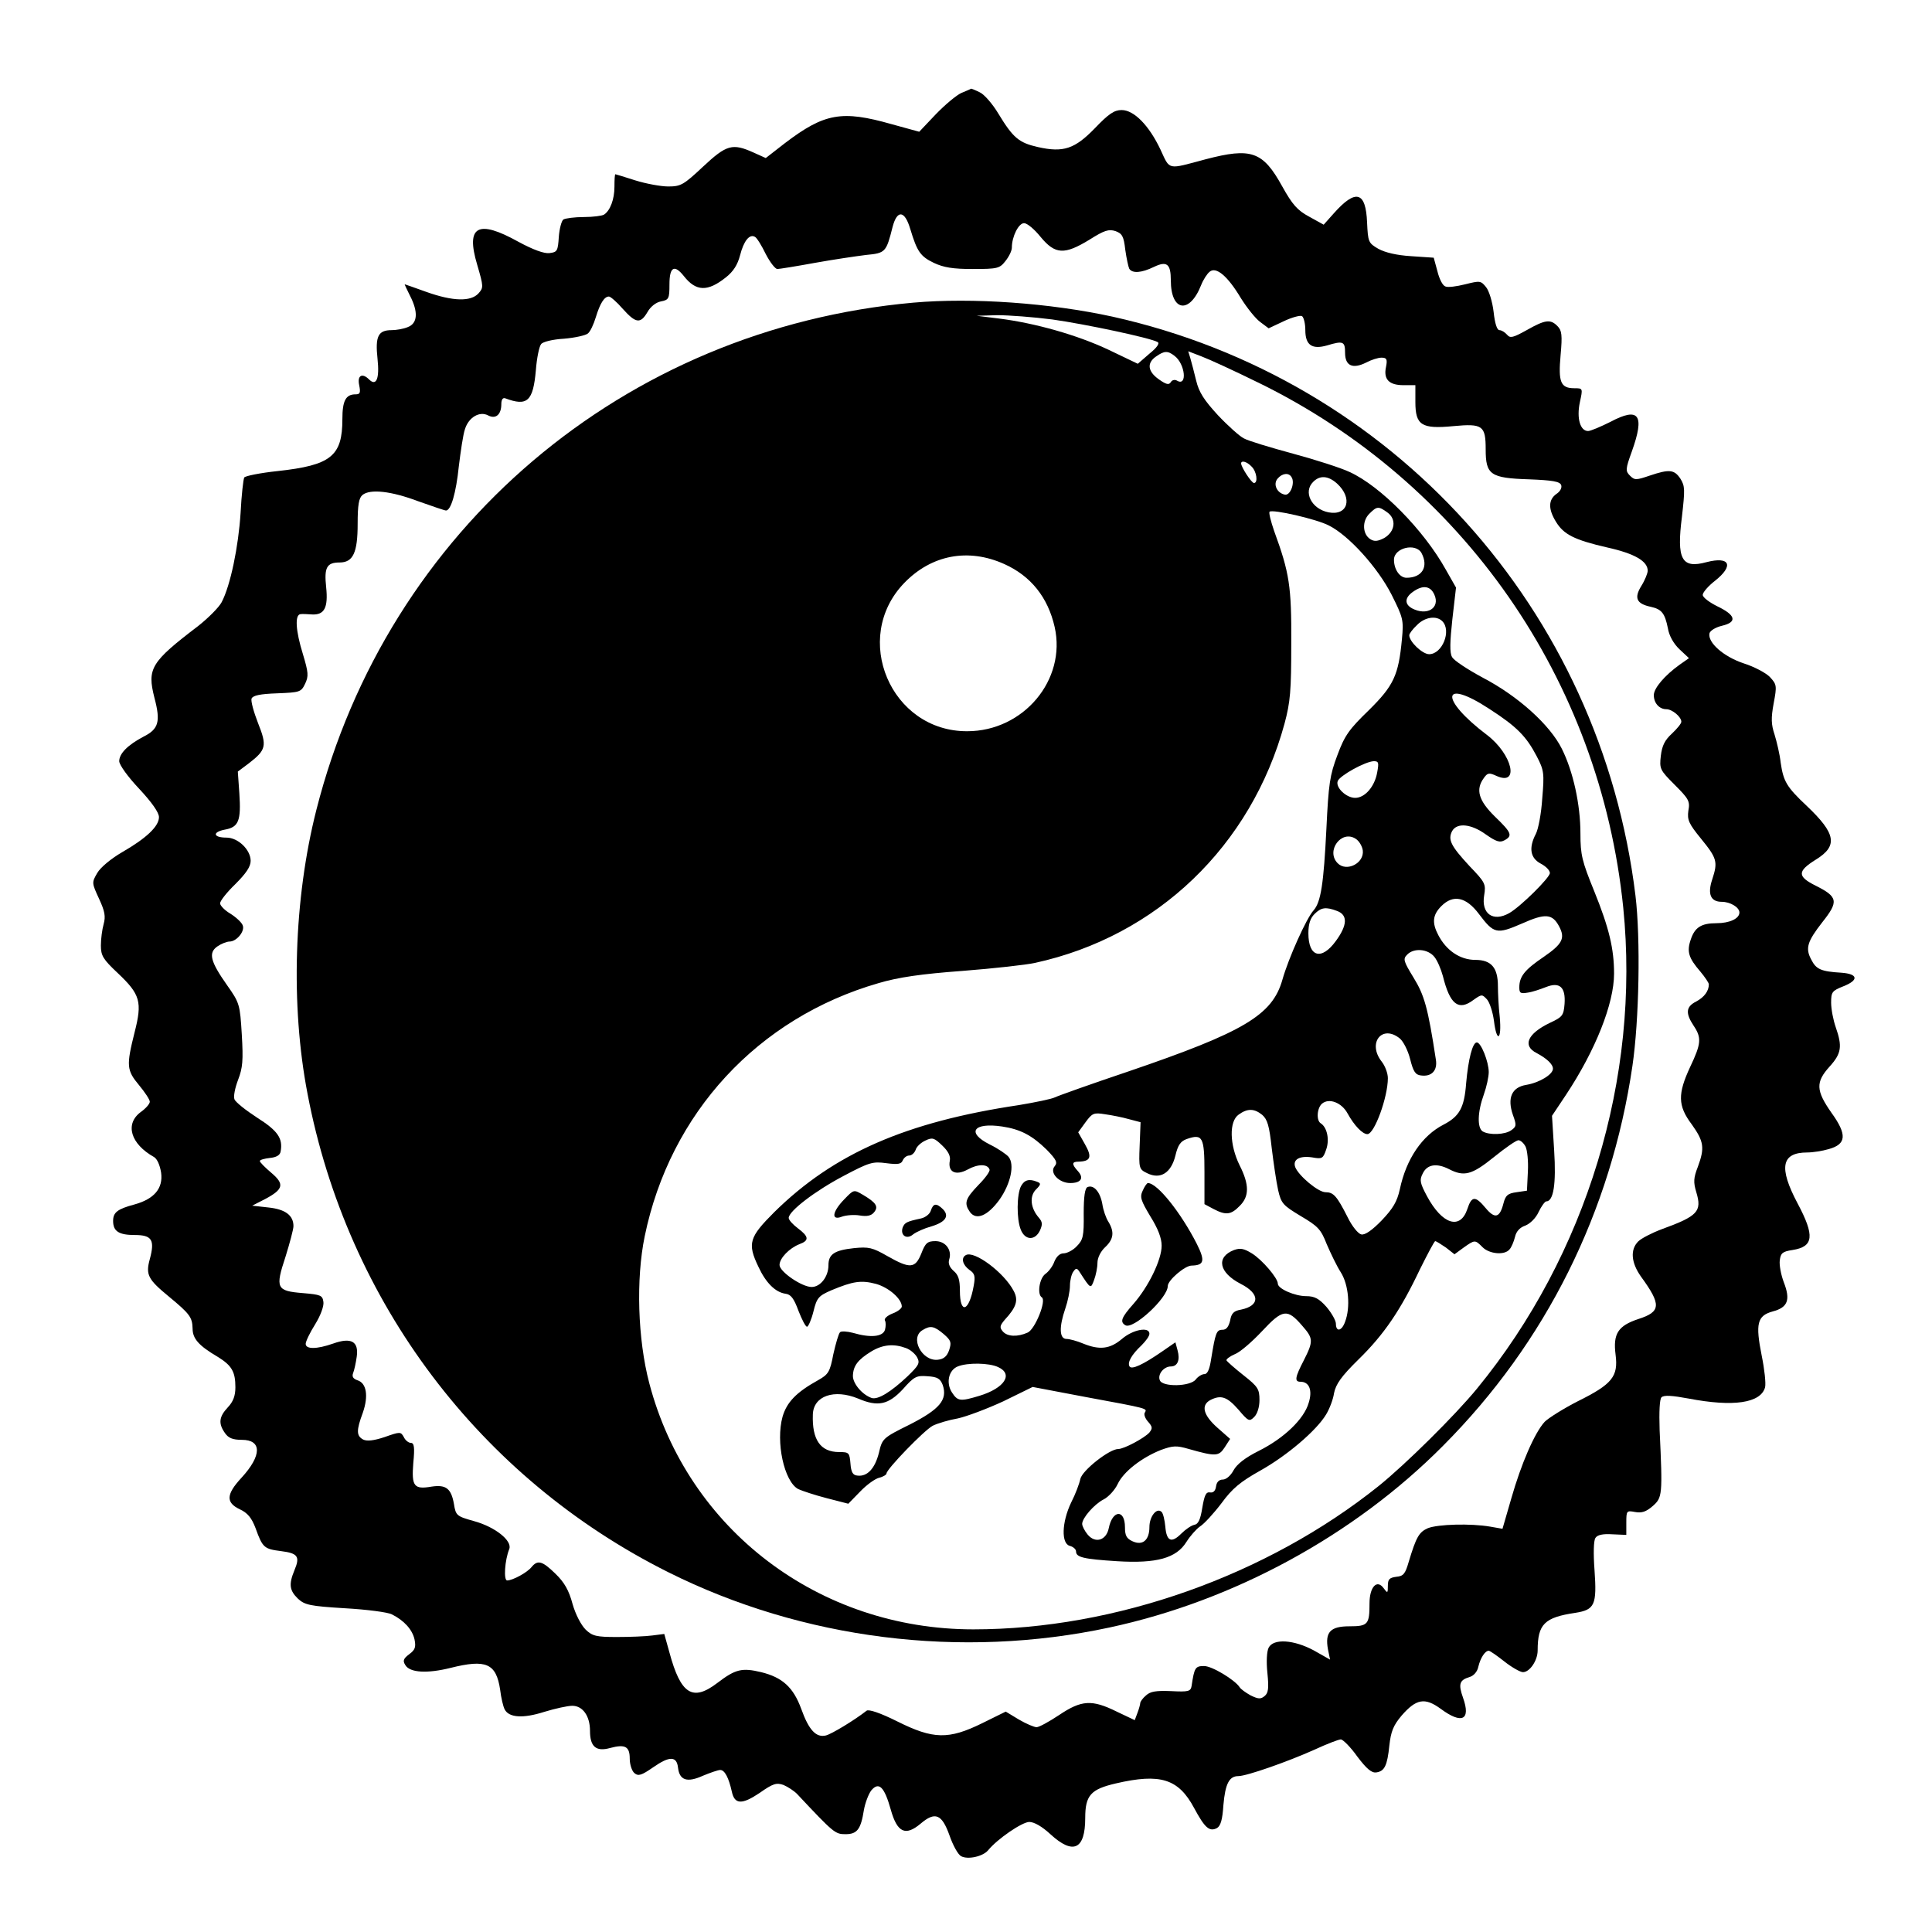 <?xml version="1.0" standalone="no"?>
<!DOCTYPE svg PUBLIC "-//W3C//DTD SVG 20010904//EN"
 "http://www.w3.org/TR/2001/REC-SVG-20010904/DTD/svg10.dtd">
<svg version="1.0" xmlns="http://www.w3.org/2000/svg"
 width="632pt" height="632pt" viewBox="0 0 632 632"
 preserveAspectRatio="xMidYMid meet">
<g transform="translate(0,632) scale(0.1,-0.1)"
fill="#000000" stroke="none">
<path d="M3145 6016 c-16 -7 -54 -39 -84 -70 l-54 -57 -91 25 c-162 46 -219
36 -348 -62 l-63 -49 -40 18 c-69 31 -88 26 -165 -46 -64 -60 -73 -65 -114
-65 -24 0 -73 9 -108 20 -34 11 -64 20 -65 20 -2 0 -3 -18 -3 -41 0 -41 -14
-78 -34 -91 -6 -4 -36 -8 -66 -8 -30 0 -60 -4 -67 -8 -6 -4 -13 -30 -15 -57
-3 -46 -5 -50 -31 -53 -17 -2 -53 11 -101 37 -133 74 -173 52 -135 -75 21 -72
21 -75 4 -94 -25 -27 -83 -26 -170 5 -38 14 -71 25 -71 25 -1 0 7 -17 17 -37
28 -54 25 -91 -7 -103 -14 -6 -38 -10 -53 -10 -44 0 -54 -20 -46 -94 7 -65 -4
-91 -28 -67 -22 22 -39 13 -32 -19 5 -25 3 -30 -12 -30 -32 0 -43 -21 -43 -81
0 -121 -37 -151 -212 -170 -57 -6 -106 -16 -109 -21 -3 -5 -9 -57 -12 -116 -7
-110 -33 -237 -62 -292 -9 -17 -44 -52 -77 -78 -155 -118 -167 -139 -143 -234
21 -79 14 -103 -36 -128 -51 -27 -79 -55 -79 -80 0 -12 29 -52 65 -90 42 -45
65 -78 65 -93 0 -30 -41 -69 -121 -115 -36 -21 -71 -50 -81 -68 -18 -31 -18
-32 6 -84 19 -41 22 -58 15 -83 -5 -18 -9 -49 -9 -70 0 -33 7 -45 55 -90 74
-70 81 -94 55 -195 -27 -108 -26 -123 15 -172 19 -23 35 -47 35 -54 0 -7 -13
-22 -30 -34 -52 -39 -33 -104 44 -147 10 -6 19 -26 23 -51 7 -51 -22 -86 -87
-104 -56 -15 -70 -26 -70 -54 0 -34 19 -46 71 -46 56 0 66 -16 49 -79 -14 -51
-6 -66 62 -122 69 -57 77 -68 78 -105 0 -33 20 -56 83 -93 45 -28 57 -48 57
-99 0 -28 -7 -47 -25 -66 -29 -31 -31 -53 -9 -84 11 -16 25 -22 55 -22 66 0
66 -51 -1 -124 -50 -54 -52 -81 -6 -103 26 -12 39 -28 52 -62 23 -64 28 -68
83 -75 56 -7 63 -18 44 -63 -19 -46 -16 -66 12 -93 22 -20 38 -24 154 -31 71
-4 140 -13 153 -20 40 -20 67 -50 74 -82 5 -25 2 -34 -17 -48 -20 -15 -22 -22
-13 -36 15 -25 72 -28 148 -9 116 29 149 15 162 -71 3 -26 10 -56 15 -65 14
-27 60 -30 129 -8 36 11 77 20 92 20 34 0 58 -33 58 -82 0 -52 20 -69 66 -56
49 13 64 5 64 -35 0 -19 7 -40 15 -47 13 -11 23 -8 62 19 53 37 77 37 81 -2 5
-41 30 -49 81 -26 24 10 50 19 57 19 15 0 28 -26 38 -71 9 -42 33 -43 91 -4
44 31 55 34 78 26 14 -6 34 -19 44 -29 121 -129 125 -132 159 -132 38 0 50 16
60 79 4 23 15 52 24 64 25 30 43 12 64 -63 21 -75 48 -87 97 -46 48 41 70 32
95 -38 11 -32 28 -63 38 -68 22 -12 71 -1 88 19 31 38 112 93 135 93 16 0 42
-15 69 -40 75 -69 114 -50 114 53 0 74 18 94 100 113 146 34 205 15 256 -80
35 -65 50 -79 75 -66 12 7 18 28 21 75 6 70 19 95 49 95 27 0 161 47 248 86
41 19 80 34 87 34 7 0 32 -25 54 -56 31 -41 47 -54 62 -52 27 4 36 21 43 89 5
45 13 65 40 97 48 55 76 60 128 22 69 -51 99 -37 73 36 -16 45 -12 58 21 68
14 4 26 18 29 34 7 29 22 52 34 52 4 0 27 -16 51 -35 24 -19 52 -35 61 -35 22
0 48 38 48 71 0 86 22 108 123 123 64 10 71 26 63 140 -4 53 -3 97 3 105 6 10
24 14 55 12 l46 -2 0 40 c0 39 1 40 28 35 22 -4 36 0 58 19 32 28 33 35 23
249 -2 60 0 101 6 107 8 8 35 6 89 -4 146 -28 236 -15 250 37 3 13 -2 59 -11
103 -21 105 -15 131 36 145 49 13 59 37 36 96 -9 24 -15 56 -13 71 3 24 9 29
42 34 69 11 73 46 16 153 -62 117 -53 166 32 166 18 0 50 5 70 11 58 16 61 47
9 119 -51 73 -52 100 -6 151 39 43 42 66 20 129 -8 23 -15 59 -15 80 0 35 3
39 41 54 50 20 47 40 -7 44 -67 4 -83 11 -99 43 -20 37 -13 59 36 122 54 68
52 83 -22 120 -60 30 -60 47 1 85 73 45 66 85 -30 176 -66 62 -76 80 -85 141
-3 28 -13 69 -20 92 -11 33 -12 53 -3 102 11 58 10 62 -12 86 -12 13 -51 34
-86 45 -66 22 -118 68 -112 98 2 9 20 20 41 25 51 12 45 35 -16 64 -26 13 -47
29 -47 37 0 8 18 29 40 46 63 50 49 81 -28 61 -81 -22 -98 9 -80 149 10 88 10
100 -5 124 -20 30 -36 32 -101 10 -44 -15 -49 -15 -64 0 -15 15 -15 21 6 79
43 120 24 147 -70 97 -32 -16 -65 -30 -73 -30 -26 0 -38 42 -27 94 10 46 10
46 -18 46 -45 0 -53 20 -45 108 6 66 4 81 -10 95 -23 24 -41 21 -101 -13 -45
-25 -54 -27 -64 -15 -7 8 -18 15 -25 15 -8 0 -15 22 -19 59 -4 34 -15 70 -25
82 -17 21 -20 21 -68 9 -28 -7 -57 -11 -65 -7 -9 3 -20 25 -26 50 l-12 44 -74
5 c-48 3 -85 12 -107 24 -33 19 -34 23 -37 86 -4 102 -37 111 -109 30 l-33
-37 -47 26 c-39 21 -55 39 -89 100 -63 114 -101 127 -250 88 -127 -34 -116
-37 -148 32 -37 78 -86 129 -127 129 -24 0 -42 -12 -87 -59 -66 -68 -103 -81
-187 -62 -62 14 -81 30 -129 109 -19 32 -47 64 -61 70 -14 7 -27 12 -28 12 -1
-1 -15 -7 -32 -14z m-167 -446 c22 -73 33 -89 77 -110 32 -15 62 -20 127 -20
82 0 88 2 107 26 12 15 21 34 21 44 0 36 22 80 40 80 10 0 34 -20 54 -45 48
-58 78 -59 160 -9 49 31 63 35 85 28 22 -8 27 -17 32 -61 4 -28 10 -56 13 -62
10 -16 40 -14 81 6 42 20 55 10 55 -44 0 -102 61 -112 99 -16 7 18 20 38 28
44 21 18 59 -14 102 -86 20 -32 48 -67 63 -78 l28 -21 49 23 c27 13 54 20 60
17 6 -4 11 -25 11 -46 0 -49 22 -64 71 -50 53 16 59 13 59 -24 0 -43 25 -54
69 -32 17 9 39 16 50 16 17 0 20 -5 15 -30 -9 -41 10 -60 57 -60 l39 0 0 -55
c0 -76 20 -89 124 -79 96 9 106 2 106 -76 0 -83 15 -94 142 -98 76 -3 101 -7
105 -19 3 -8 -3 -21 -16 -29 -26 -19 -27 -49 -1 -91 25 -41 59 -59 168 -84 90
-20 132 -45 132 -76 0 -8 -9 -31 -21 -50 -24 -39 -16 -58 31 -68 36 -8 46 -21
56 -70 4 -25 19 -51 38 -69 l31 -29 -30 -21 c-49 -35 -85 -77 -85 -100 0 -26
18 -46 41 -46 19 0 49 -25 49 -41 0 -6 -14 -23 -31 -39 -23 -21 -32 -39 -36
-72 -5 -43 -3 -47 45 -95 46 -46 51 -54 45 -85 -4 -30 1 -42 41 -91 53 -65 56
-76 37 -134 -16 -48 -5 -73 31 -73 28 0 58 -18 58 -35 0 -20 -32 -35 -75 -35
-50 0 -71 -14 -84 -53 -14 -40 -7 -61 31 -105 15 -18 28 -37 28 -42 0 -22 -15
-42 -41 -56 -34 -17 -36 -38 -9 -79 27 -40 25 -59 -11 -135 -41 -88 -41 -127
5 -188 40 -56 43 -77 20 -139 -14 -36 -15 -50 -5 -83 19 -63 5 -78 -113 -121
-32 -12 -67 -30 -77 -40 -27 -27 -23 -70 9 -115 67 -92 66 -115 -9 -139 -66
-22 -83 -48 -74 -117 9 -71 -11 -96 -124 -152 -47 -24 -96 -55 -108 -67 -33
-36 -77 -138 -109 -250 l-29 -100 -40 7 c-64 11 -171 8 -204 -5 -29 -13 -38
-28 -63 -111 -11 -38 -17 -46 -40 -48 -23 -3 -28 -8 -28 -30 0 -24 -1 -25 -14
-7 -22 30 -46 3 -46 -50 0 -69 -5 -75 -66 -75 -62 0 -80 -19 -70 -75 l7 -34
-53 30 c-65 35 -132 40 -148 9 -6 -12 -8 -45 -4 -83 5 -50 3 -65 -9 -75 -13
-11 -21 -10 -46 2 -16 9 -33 21 -36 27 -16 24 -90 69 -116 69 -29 0 -32 -5
-41 -65 -3 -18 -10 -20 -67 -17 -49 2 -68 -1 -82 -14 -11 -9 -19 -21 -19 -25
0 -4 -4 -19 -9 -32 l-9 -24 -59 28 c-81 40 -115 38 -188 -11 -33 -22 -66 -40
-74 -40 -8 0 -34 11 -58 25 l-43 26 -77 -38 c-110 -54 -160 -53 -278 6 -56 28
-93 40 -100 35 -41 -32 -114 -76 -133 -81 -32 -8 -56 17 -81 87 -26 71 -62
103 -131 120 -63 15 -84 10 -143 -35 -81 -62 -120 -38 -157 99 l-17 61 -39 -5
c-22 -3 -74 -5 -116 -5 -67 0 -80 3 -102 24 -15 15 -33 49 -43 84 -12 45 -27
71 -56 99 -43 42 -58 46 -78 22 -14 -18 -62 -44 -80 -44 -12 0 -8 66 7 103 10
27 -46 72 -115 91 -57 16 -60 18 -66 56 -9 51 -26 64 -73 57 -58 -10 -66 1
-60 77 5 51 3 66 -8 66 -7 0 -18 8 -23 19 -10 18 -12 18 -63 0 -36 -12 -58
-14 -70 -8 -22 12 -23 29 -1 88 19 55 12 97 -18 106 -14 5 -18 12 -14 23 4 10
9 33 12 54 7 50 -18 64 -77 43 -54 -19 -90 -19 -90 -1 0 8 14 37 31 64 18 29
29 60 27 73 -3 22 -9 24 -67 29 -87 7 -91 16 -57 119 14 45 26 90 26 100 0 35
-26 55 -81 61 l-54 6 43 22 c60 32 63 49 19 86 -20 17 -37 34 -37 38 0 4 15 8
32 10 22 2 34 9 36 21 8 43 -9 68 -77 111 -37 24 -71 51 -74 60 -4 9 2 38 12
64 15 39 17 63 12 148 -6 98 -7 103 -48 161 -55 78 -62 106 -32 127 13 9 31
16 40 16 23 0 51 34 43 53 -3 9 -21 26 -40 38 -19 11 -34 27 -34 34 0 8 22 36
50 63 35 35 50 57 50 76 0 36 -41 76 -79 76 -44 0 -47 18 -6 26 46 8 54 29 48
119 l-5 71 36 27 c57 44 60 57 30 132 -14 36 -24 72 -21 80 5 10 27 15 84 17
74 3 78 4 91 31 12 25 11 37 -7 97 -24 77 -27 129 -8 131 6 1 24 0 38 -1 40
-2 53 22 46 89 -7 65 2 81 44 81 44 0 59 32 59 126 0 63 4 85 16 95 25 20 93
13 183 -21 45 -16 86 -30 90 -30 16 0 33 57 42 145 6 49 14 104 20 121 12 39
48 60 76 45 25 -13 43 3 43 37 0 15 5 22 13 19 72 -27 91 -10 100 92 3 40 11
78 17 85 5 8 39 16 75 18 36 3 71 11 78 17 8 6 19 30 26 53 14 46 28 68 43 68
5 0 26 -18 45 -40 43 -48 58 -50 81 -11 10 18 28 32 44 35 26 5 28 9 28 56 0
57 16 66 47 27 40 -51 78 -52 138 -4 24 19 38 41 46 72 12 47 31 71 49 60 6
-3 22 -29 35 -56 14 -27 31 -49 38 -49 6 0 62 9 122 20 61 11 136 22 168 26
64 6 66 9 87 92 15 57 40 54 58 -8z"/>
<path d="M2988 5330 c-948 -85 -1720 -742 -1953 -1659 -74 -291 -85 -639 -29
-929 130 -682 564 -1257 1180 -1565 440 -220 958 -285 1443 -181 406 87 800
301 1091 594 337 338 550 766 620 1243 22 149 27 416 10 557 -114 936 -795
1690 -1710 1894 -206 45 -459 63 -652 46z m454 -55 c107 -15 320 -60 345 -74
7 -4 -2 -18 -27 -38 l-38 -33 -96 46 c-102 48 -239 87 -358 102 l-73 9 67 2
c37 0 118 -6 180 -14z m400 -119 c35 -26 43 -102 8 -81 -7 4 -16 2 -20 -5 -6
-10 -15 -8 -39 9 -37 26 -40 54 -9 75 27 19 38 19 60 2z m273 -87 c670 -327
1119 -972 1195 -1718 56 -557 -120 -1136 -478 -1573 -73 -89 -234 -248 -322
-319 -366 -293 -862 -469 -1326 -469 -505 0 -934 326 -1060 805 -38 144 -44
341 -15 481 83 403 370 714 765 828 64 19 139 30 275 40 103 8 209 20 236 26
400 87 708 383 817 783 19 71 22 107 22 262 1 188 -6 231 -56 368 -11 32 -18
60 -15 63 9 9 154 -24 194 -45 66 -33 160 -138 205 -226 38 -76 40 -83 34
-146 -11 -118 -27 -152 -108 -232 -64 -62 -79 -82 -103 -147 -25 -66 -29 -95
-36 -240 -9 -181 -18 -241 -42 -268 -23 -25 -82 -156 -102 -227 -33 -116 -126
-171 -504 -300 -122 -41 -231 -80 -241 -85 -10 -5 -63 -16 -117 -25 -369 -55
-605 -158 -800 -350 -82 -82 -89 -102 -52 -179 24 -52 55 -83 88 -88 18 -2 28
-15 43 -56 11 -28 23 -52 28 -52 4 0 14 22 21 50 11 45 17 51 58 69 72 30 98
34 147 21 42 -12 84 -49 84 -74 0 -6 -14 -17 -31 -23 -17 -7 -28 -17 -24 -23
3 -5 3 -19 0 -30 -7 -23 -47 -27 -105 -10 -19 5 -38 6 -42 2 -5 -5 -14 -37
-22 -72 -11 -58 -16 -66 -50 -85 -72 -40 -102 -72 -116 -119 -23 -83 5 -212
51 -237 13 -6 55 -20 94 -30 l70 -18 39 40 c21 22 49 42 62 45 13 3 24 10 24
14 0 14 123 141 151 156 16 8 53 19 82 24 28 6 95 31 149 56 l96 47 174 -33
c206 -38 201 -37 193 -51 -4 -5 1 -19 10 -29 15 -17 16 -22 5 -36 -16 -18 -83
-54 -102 -54 -29 0 -118 -70 -124 -98 -3 -15 -16 -50 -30 -77 -31 -65 -33
-135 -4 -142 11 -3 20 -11 20 -18 0 -19 23 -25 134 -32 130 -8 194 10 227 63
12 19 32 42 45 51 13 8 45 43 70 76 35 48 62 70 126 106 88 49 185 132 216
184 11 18 23 49 26 70 6 29 23 54 80 110 84 82 138 162 201 295 25 50 47 92
50 92 3 0 19 -10 35 -21 l28 -22 30 22 c37 26 37 26 62 1 22 -22 72 -27 88 -7
6 6 14 25 18 41 4 18 16 31 34 37 15 6 34 24 43 44 9 19 21 35 25 35 24 0 33
57 26 167 l-7 113 46 69 c96 145 157 298 157 396 0 81 -16 149 -65 270 -40 98
-45 119 -45 188 0 96 -24 204 -61 278 -39 78 -143 172 -258 232 -50 27 -96 57
-101 68 -8 13 -7 50 1 123 l12 104 -33 58 c-72 130 -214 274 -315 320 -27 13
-111 40 -185 60 -74 20 -147 42 -161 50 -14 7 -52 41 -85 76 -45 49 -62 75
-71 113 -7 28 -15 60 -19 73 l-7 23 44 -17 c24 -9 107 -47 184 -85z m-21 -275
c17 -16 22 -54 8 -54 -8 0 -42 52 -42 64 0 11 19 6 34 -10z m131 -35 c12 -18
-4 -61 -22 -57 -26 5 -39 34 -24 52 15 18 37 21 46 5z m149 -21 c52 -48 35
-106 -28 -94 -56 11 -84 67 -50 100 22 22 49 20 78 -6z m164 -94 c31 -22 26
-63 -10 -84 -21 -11 -32 -12 -45 -4 -26 16 -28 59 -4 83 25 25 30 26 59 5z
m112 -133 c24 -45 2 -81 -49 -81 -22 0 -41 27 -41 59 0 39 71 56 90 22z
m-1365 -36 c87 -39 143 -109 165 -206 39 -173 -102 -341 -286 -341 -250 -1
-380 305 -206 485 89 92 209 115 327 62z m1407 -100 c20 -44 -24 -71 -73 -45
-25 14 -24 35 3 54 32 23 57 20 70 -9z m26 -87 c31 -31 0 -108 -43 -108 -22 0
-65 41 -65 62 0 5 11 20 25 33 26 27 64 32 83 13z m154 -287 c90 -58 121 -90
155 -155 24 -46 25 -56 18 -138 -3 -49 -13 -101 -21 -116 -24 -46 -18 -79 16
-97 17 -9 30 -22 30 -31 0 -15 -96 -110 -133 -131 -53 -30 -92 -2 -82 58 6 37
4 42 -48 96 -61 66 -71 86 -57 114 16 29 63 24 111 -11 33 -23 45 -27 60 -19
28 15 24 25 -31 78 -53 52 -64 88 -36 126 12 17 17 18 41 7 77 -35 52 71 -31
134 -156 118 -149 188 8 85z m-367 -208 c-8 -46 -40 -83 -72 -83 -29 0 -65 34
-57 55 7 18 90 64 118 65 16 0 17 -5 11 -37z m-47 -255 c5 -42 -53 -71 -82
-42 -40 40 12 111 59 80 11 -7 21 -24 23 -38z m380 -208 c49 -65 58 -67 141
-31 76 34 99 32 121 -9 21 -39 11 -58 -50 -100 -62 -42 -80 -64 -80 -100 0
-19 4 -21 28 -17 15 2 41 11 59 18 45 18 65 0 61 -55 -3 -38 -7 -43 -48 -62
-73 -35 -91 -75 -43 -99 32 -17 53 -36 53 -51 0 -19 -45 -46 -88 -53 -47 -8
-62 -43 -43 -98 12 -33 12 -38 -5 -50 -20 -15 -72 -17 -94 -4 -18 12 -17 63 4
121 9 25 16 58 16 73 0 33 -25 97 -39 97 -14 0 -28 -55 -35 -134 -6 -80 -22
-108 -74 -135 -70 -36 -122 -112 -143 -212 -9 -40 -22 -62 -59 -101 -31 -32
-55 -49 -67 -46 -10 2 -30 26 -45 57 -35 69 -46 81 -72 81 -24 0 -88 54 -99
82 -9 25 14 38 55 32 33 -6 36 -4 46 25 12 33 3 73 -17 86 -16 9 -13 51 4 65
23 19 64 3 83 -32 22 -40 49 -68 65 -68 23 0 67 121 67 183 0 16 -9 40 -20 54
-48 61 1 123 59 76 12 -10 27 -40 34 -68 10 -40 17 -51 35 -53 35 -5 55 16 49
52 -26 171 -38 211 -73 268 -33 54 -35 61 -21 75 22 23 68 19 89 -7 10 -12 22
-41 28 -63 23 -93 51 -115 100 -78 27 19 28 19 44 2 9 -10 19 -41 23 -70 9
-74 26 -64 19 12 -4 34 -6 80 -6 101 0 61 -22 86 -74 86 -50 0 -95 31 -121 81
-21 40 -19 66 10 95 39 39 81 30 123 -26z m-464 10 c35 -13 34 -46 -4 -98 -47
-65 -90 -53 -90 25 0 30 6 49 20 63 22 22 37 24 74 10z m-245 -667 c17 -15 23
-35 31 -108 6 -49 15 -111 21 -138 10 -44 16 -50 74 -85 56 -33 66 -43 85 -92
13 -30 33 -72 46 -92 26 -41 32 -115 14 -162 -11 -31 -30 -34 -30 -6 0 10 -14
35 -31 55 -24 27 -39 35 -66 35 -37 0 -93 24 -93 41 0 18 -51 78 -85 99 -26
16 -38 18 -58 11 -60 -23 -50 -74 22 -111 63 -32 63 -71 1 -84 -24 -4 -32 -12
-36 -36 -5 -20 -12 -30 -25 -30 -20 0 -23 -10 -37 -95 -5 -34 -12 -50 -22 -50
-8 0 -21 -8 -28 -17 -17 -24 -110 -26 -118 -3 -8 19 13 45 36 45 22 0 31 21
22 53 l-7 26 -42 -29 c-65 -45 -101 -61 -108 -50 -8 13 7 39 39 69 14 14 26
30 26 38 0 24 -54 14 -90 -17 -39 -33 -73 -37 -127 -15 -19 8 -44 15 -54 15
-24 0 -25 39 -4 100 8 23 15 57 15 74 0 17 5 38 11 46 9 13 12 13 22 -3 35
-54 35 -54 46 -24 6 16 11 41 11 56 0 16 10 37 25 51 28 26 31 50 11 83 -8 12
-17 38 -20 58 -7 40 -28 64 -48 56 -9 -3 -13 -30 -13 -87 1 -74 -2 -86 -23
-107 -12 -13 -32 -23 -43 -23 -12 0 -23 -10 -30 -27 -5 -15 -19 -33 -29 -40
-20 -14 -28 -67 -12 -77 16 -10 -22 -104 -46 -115 -33 -15 -67 -14 -82 4 -11
13 -9 19 7 38 38 41 45 64 29 94 -31 60 -130 134 -157 117 -16 -9 -10 -32 12
-48 18 -12 20 -21 14 -53 -15 -84 -45 -94 -45 -15 0 36 -5 52 -21 65 -13 12
-18 24 -14 37 10 31 -12 60 -45 60 -26 0 -33 -6 -46 -40 -20 -50 -37 -51 -111
-9 -49 28 -61 31 -110 26 -64 -7 -83 -20 -83 -56 0 -37 -26 -71 -55 -71 -32 0
-105 50 -105 72 0 22 32 55 65 68 33 12 31 25 -5 52 -16 12 -30 27 -30 34 0
22 86 88 179 137 85 45 96 48 140 42 39 -5 49 -3 54 9 4 9 13 16 21 16 8 0 17
8 21 18 3 11 17 24 32 31 23 11 29 9 55 -16 20 -19 28 -35 25 -50 -7 -37 19
-50 58 -29 34 19 66 19 72 0 2 -6 -15 -29 -37 -51 -43 -45 -47 -59 -27 -88 21
-28 58 -12 96 40 37 52 51 116 30 141 -7 8 -34 27 -61 40 -78 39 -54 73 40 59
60 -9 98 -29 146 -76 32 -33 36 -42 26 -54 -18 -21 14 -55 51 -55 35 0 46 16
25 39 -21 23 -20 31 2 31 40 1 45 15 21 57 l-22 39 24 33 c22 30 27 32 64 26
22 -3 57 -10 78 -16 l38 -10 -3 -77 c-3 -74 -2 -77 25 -90 43 -21 78 1 92 58
8 34 17 47 37 54 52 18 58 7 58 -108 l0 -105 30 -16 c40 -21 57 -19 85 10 32
31 32 70 0 133 -33 67 -35 144 -3 166 29 21 51 20 77 -1z m861 -103 c6 -11 10
-48 8 -83 l-3 -62 -34 -5 c-29 -4 -36 -10 -43 -37 -12 -47 -28 -51 -58 -15
-34 41 -46 40 -60 -3 -23 -69 -82 -51 -132 42 -23 43 -25 53 -14 74 14 30 45
35 85 15 50 -26 75 -20 148 39 37 30 73 55 80 55 7 0 17 -9 23 -20z m-730
-587 c36 -41 37 -50 5 -113 -29 -56 -31 -70 -11 -70 29 0 40 -28 27 -69 -15
-53 -81 -116 -163 -157 -46 -23 -72 -44 -83 -64 -9 -17 -24 -30 -35 -30 -12 0
-20 -8 -22 -22 -2 -15 -9 -22 -20 -20 -13 2 -18 -9 -25 -50 -6 -38 -13 -54
-26 -56 -10 -2 -29 -15 -43 -29 -32 -32 -48 -25 -52 23 -2 21 -7 43 -12 48
-16 16 -40 -15 -40 -49 0 -43 -22 -62 -55 -47 -20 9 -25 19 -25 46 0 60 -41
57 -53 -3 -8 -40 -44 -51 -69 -21 -10 12 -18 28 -18 35 0 19 39 64 70 80 16 8
37 31 46 50 19 41 79 87 142 112 39 14 50 15 91 3 88 -25 98 -24 117 5 l18 28
-42 37 c-46 41 -54 73 -23 90 35 18 55 11 92 -31 33 -39 36 -40 52 -24 10 10
17 32 17 55 0 36 -5 44 -52 81 -29 23 -54 45 -56 49 -1 4 11 13 27 20 17 6 57
41 89 75 68 73 83 75 132 18z m-1173 -27 c24 -21 26 -27 18 -52 -7 -21 -18
-30 -37 -32 -52 -6 -93 72 -50 97 26 16 38 13 69 -13z m-123 -46 c14 -5 30
-19 36 -30 10 -19 6 -26 -31 -62 -55 -52 -98 -78 -118 -71 -31 11 -61 47 -61
72 1 33 16 53 60 80 38 23 74 26 114 11z m301 -62 c51 -23 21 -69 -61 -94 -63
-19 -71 -18 -90 11 -20 31 -11 73 19 85 32 13 102 12 132 -2z m-181 -59 c16
-48 -10 -79 -108 -129 -89 -44 -90 -46 -101 -93 -13 -51 -38 -78 -70 -74 -15
1 -21 11 -23 40 -3 35 -5 37 -37 37 -61 0 -89 40 -86 123 2 61 70 84 148 52
65 -28 99 -20 146 30 37 42 45 46 81 43 33 -2 42 -8 50 -29z"/>
<path d="M3340 2440 c-14 -27 -15 -107 -1 -142 14 -36 47 -37 63 -3 9 20 8 28
-4 42 -27 31 -31 70 -9 92 16 16 17 20 4 25 -27 11 -42 6 -53 -14z"/>
<path d="M3738 2425 c-10 -21 -6 -32 25 -84 25 -40 37 -71 37 -96 0 -46 -43
-134 -92 -190 -40 -45 -45 -59 -27 -70 25 -16 139 89 139 128 0 19 56 67 78
67 41 1 45 15 17 71 -52 102 -129 199 -160 199 -3 0 -11 -11 -17 -25z"/>
<path d="M2762 2397 c-40 -41 -44 -71 -8 -57 14 5 40 7 58 4 24 -4 38 -1 47
10 16 19 7 32 -37 58 -29 17 -29 17 -60 -15z"/>
<path d="M3045 2360 c-3 -11 -18 -23 -33 -26 -46 -10 -52 -13 -59 -29 -9 -26
13 -41 34 -23 10 8 37 20 59 26 47 14 61 34 38 57 -21 20 -31 19 -39 -5z"/>
</g>
</svg>
